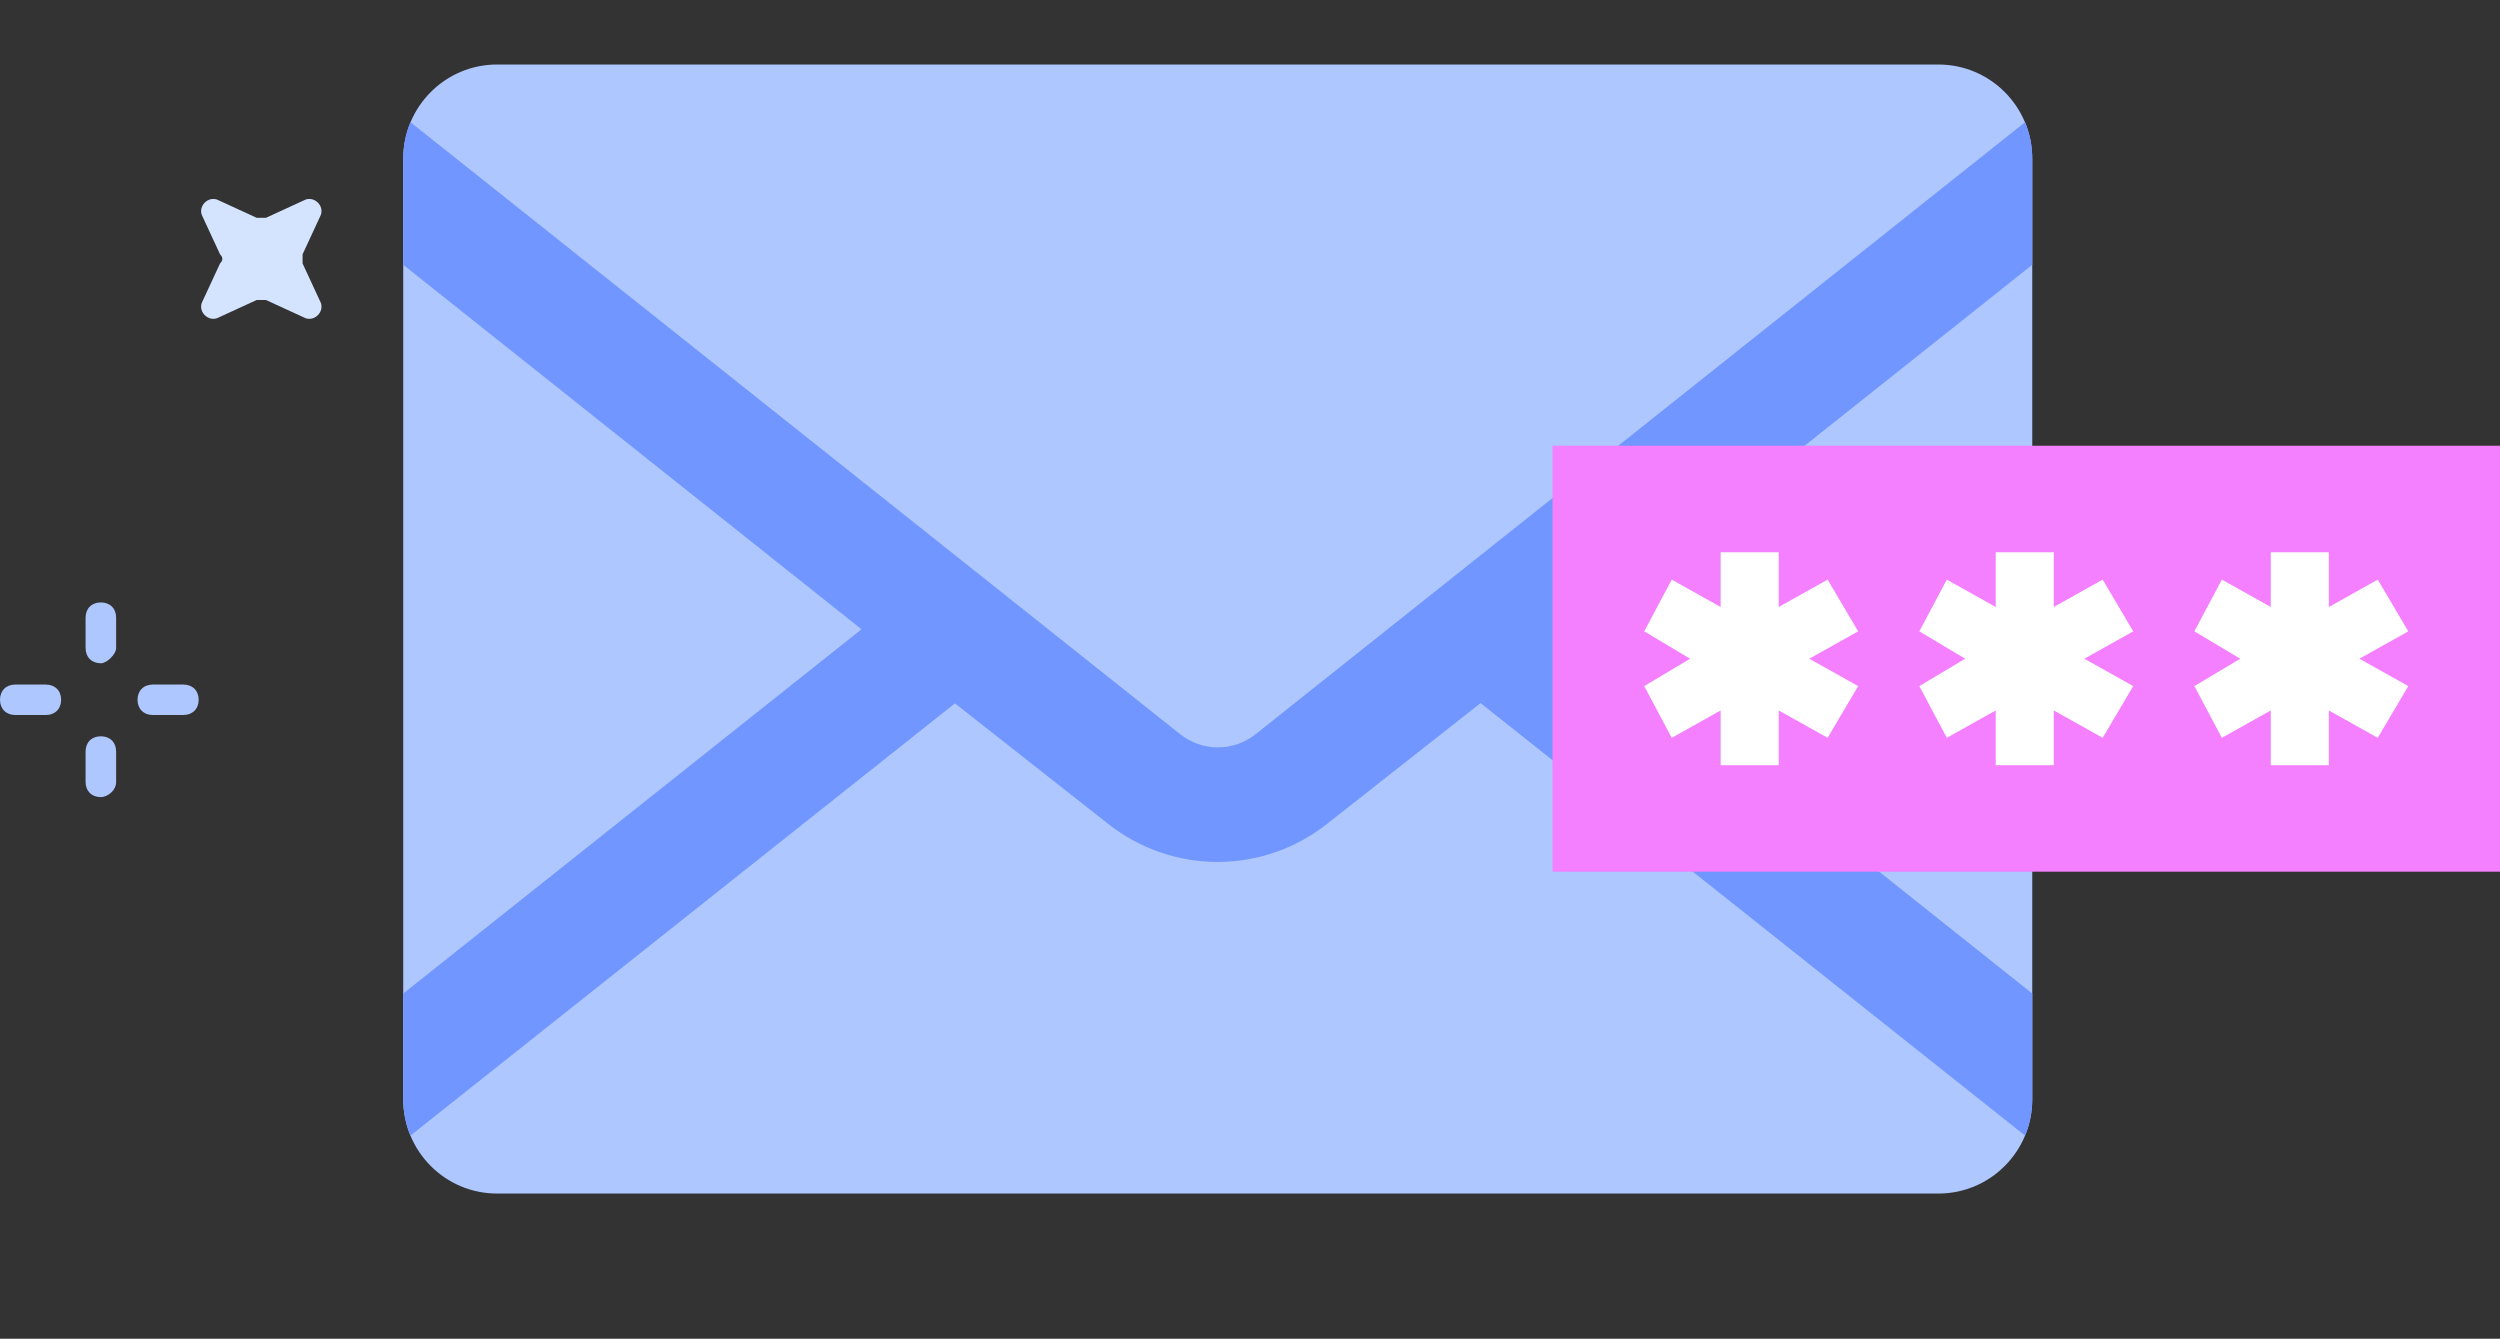 <svg width="155" height="83" viewBox="0 0 155 83" fill="none" xmlns="http://www.w3.org/2000/svg">
<rect x="0" y="0" width="155" height="83" fill="#333333" stroke="none"/>
<path d="M120.183 4H30.817C27.604 4 25 6.615 25 9.841V68.159C25 71.385 27.604 74 30.817 74H120.183C123.396 74 126 71.385 126 68.159V9.841C126 6.615 123.396 4 120.183 4Z" fill="#AEC7FF"/>
<path d="M126 9.841V16.418L97.578 39.009L91.796 43.592L82.292 51.068C80.356 52.604 77.959 53.44 75.491 53.44C73.023 53.44 70.626 52.604 68.69 51.068L59.186 43.592L53.405 39.009L25 16.418V9.841C24.998 9.064 25.15 8.294 25.448 7.576L73.164 45.515C73.83 46.048 74.657 46.339 75.509 46.339C76.361 46.339 77.188 46.048 77.854 45.515L125.553 7.576C125.85 8.294 126.002 9.064 126 9.841Z" fill="#7196FF"/>
<path d="M61.423 41.812L59.204 43.61L25.448 70.406C25.152 69.694 25 68.93 25 68.159V61.599L53.422 39.009L57.002 36.187L61.423 41.812Z" fill="#7196FF"/>
<path d="M126 61.599V68.159C126 68.93 125.848 69.694 125.552 70.406L91.796 43.592L89.577 41.794L94.016 36.169L97.595 38.991L126 61.599Z" fill="#7196FF"/>
<path d="M155 27.636H96.258V54.045H155V27.636Z" fill="#F47FFF"/>
<path d="M115.207 39.143L113.312 35.936L110.28 37.634V34.239H106.68V37.634L103.648 35.936L101.942 39.143L104.785 40.841L101.942 42.538L103.648 45.745L106.68 44.048V47.443H110.28V44.048L113.312 45.745L115.207 42.538L112.175 40.841L115.207 39.143Z" fill="white"/>
<path d="M132.261 39.143L130.366 35.936L127.334 37.634V34.239H123.734V37.634L120.702 35.936L118.997 39.143L121.839 40.841L118.997 42.538L120.702 45.745L123.734 44.048V47.443H127.334V44.048L130.366 45.745L132.261 42.538L129.229 40.841L132.261 39.143Z" fill="white"/>
<path d="M149.315 39.143L147.42 35.936L144.388 37.634V34.239H140.788V37.634L137.756 35.936L136.051 39.143L138.893 40.841L136.051 42.538L137.756 45.745L140.788 44.048V47.443H144.388V44.048L147.42 45.745L149.315 42.538L146.283 40.841L149.315 39.143Z" fill="white"/>
<path d="M13.643 16.334L12.506 18.786C12.317 19.352 12.885 19.918 13.454 19.73L15.917 18.598C16.107 18.598 16.296 18.598 16.486 18.598L18.949 19.73C19.518 19.918 20.086 19.352 19.896 18.786L18.76 16.334C18.76 16.145 18.76 15.957 18.76 15.768L19.896 13.316C20.086 12.75 19.518 12.184 18.949 12.373L16.486 13.505C16.296 13.505 16.107 13.505 15.917 13.505L13.454 12.373C12.885 12.184 12.317 12.75 12.506 13.316L13.643 15.768C13.833 15.957 13.833 16.145 13.643 16.334Z" fill="#D4E4FF"/>
<path d="M6.253 41.123C5.685 41.123 5.306 40.745 5.306 40.179V38.293C5.306 37.727 5.685 37.35 6.253 37.35C6.821 37.35 7.2 37.727 7.2 38.293V40.179C7.2 40.557 6.632 41.123 6.253 41.123Z" fill="#AEC7FF"/>
<path d="M6.253 49.422C5.685 49.422 5.306 49.045 5.306 48.479V46.593C5.306 46.027 5.685 45.65 6.253 45.65C6.821 45.65 7.2 46.027 7.2 46.593V48.479C7.2 49.045 6.632 49.422 6.253 49.422Z" fill="#AEC7FF"/>
<path d="M8.527 43.386C8.527 42.82 8.906 42.443 9.475 42.443H11.37C11.938 42.443 12.317 42.82 12.317 43.386C12.317 43.952 11.938 44.33 11.37 44.33H9.475C8.906 44.33 8.527 43.952 8.527 43.386Z" fill="#AEC7FF"/>
<path d="M0 43.386C0 42.82 0.379 42.443 0.947 42.443H2.842C3.411 42.443 3.79 42.82 3.79 43.386C3.79 43.952 3.411 44.33 2.842 44.33H0.947C0.379 44.33 0 43.952 0 43.386Z" fill="#AEC7FF"/>
</svg>
